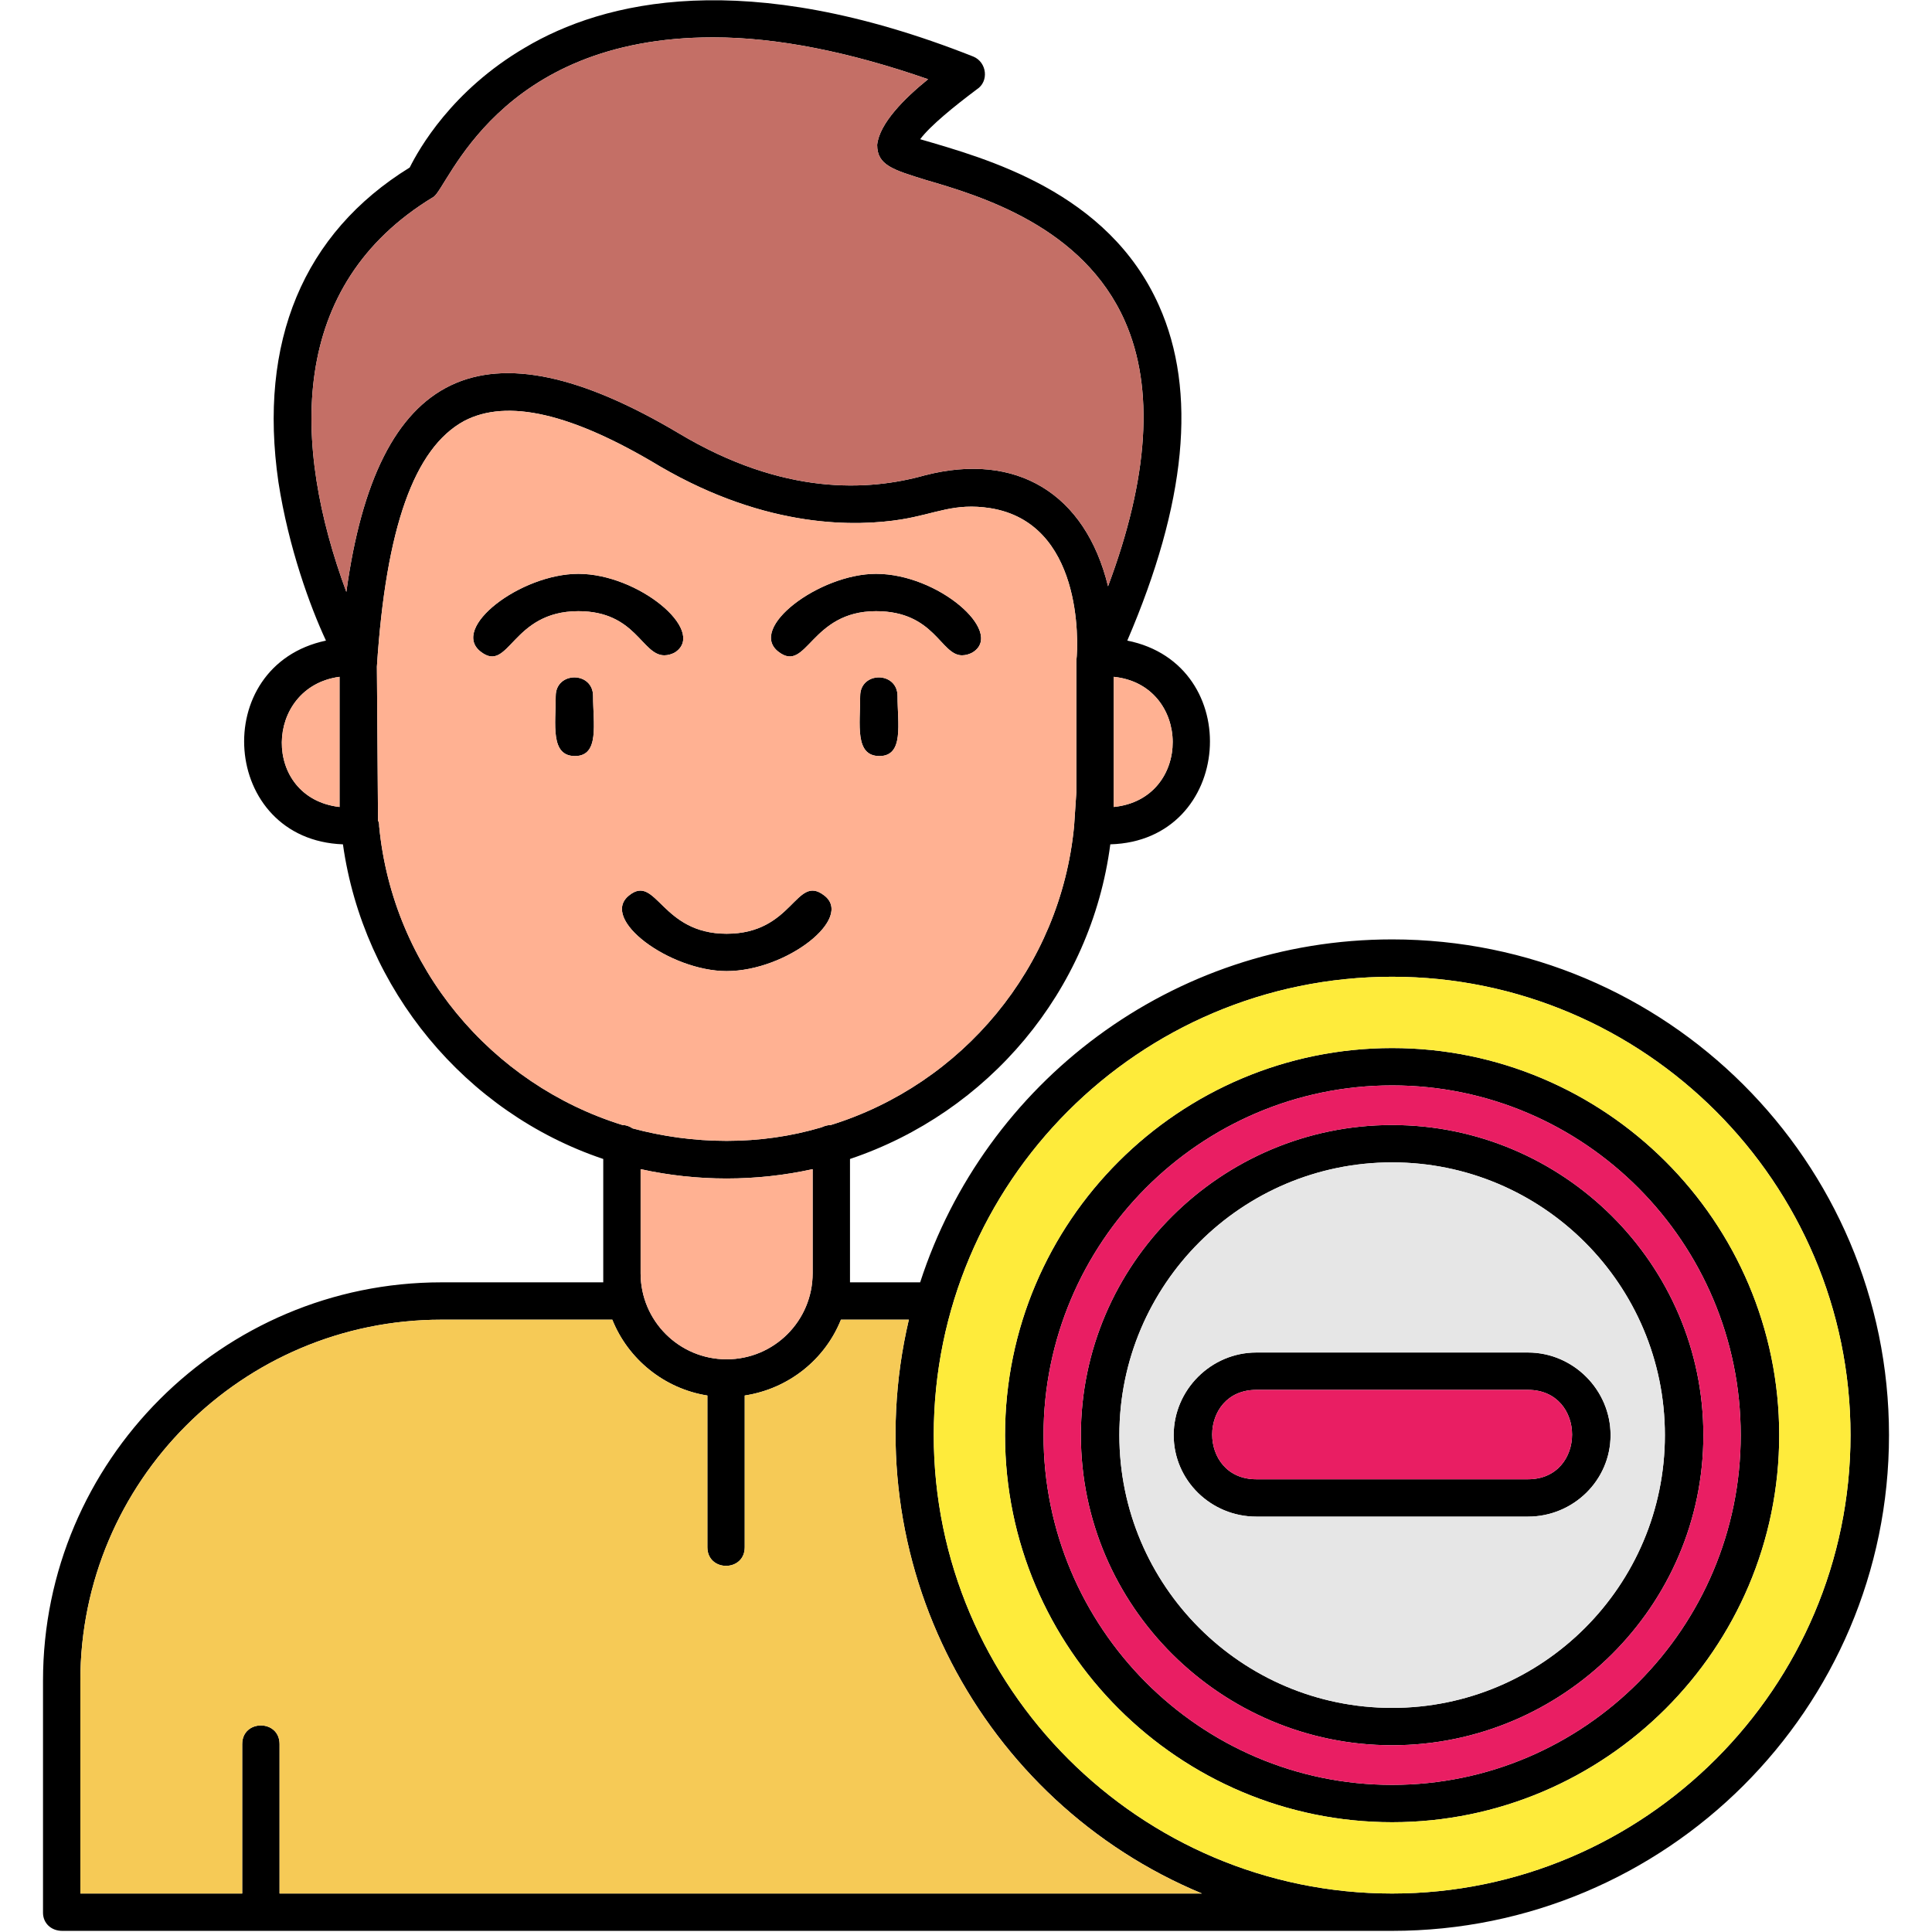 <svg clip-rule="evenodd" fill-rule="evenodd" height="1.707in" image-rendering="optimizeQuality" shape-rendering="geometricPrecision" text-rendering="geometricPrecision" viewBox="0 0 1707 1707" width="1.707in" xmlns="http://www.w3.org/2000/svg"><g id="Layer_x0020_1"><path d="m625 1233c-38-6-70-32-84-67h-151c-176 0-319 143-319 319v188h143v-132c0-22 33-22 33 0v132h815c-195-81-309-294-259-507h-60c-14 35-46 61-85 67v134c0 22-33 22-33 0zm605 309c-151 0-275-123-275-274s124-274 275-274 275 123 275 274-124 274-275 274zm0-515c-133 0-241 108-241 241s108 241 241 241 241-108 241-241-108-241-241-241zm120 313h-240c-40 0-73-32-73-72s33-73 73-73h240c40 0 73 33 73 73s-33 72-73 72zm-240-112c-52 0-52 79 0 79h240c52 0 52-79 0-79zm120 382c-188 0-342-153-342-342s154-342 342-342 342 153 342 342-154 342-342 342zm0-651c-170 0-308 139-308 309s138 309 308 309 308-139 308-309-138-309-308-309zm0 747h-1175c-10 0-17-7-17-16v-205c0-194 158-352 352-352h143v-109c-122-41-212-150-230-278-108-4-119-158-15-180-14-30-33-82-42-140-18-124 22-220 116-278 8-16 37-68 102-106 69-41 194-72 396 8 12 5 14 22 3 29-20 15-41 32-50 44 58 17 166 46 211 147 34 76 24 175-28 296 105 21 94 177-15 180-17 130-108 237-230 278v109h62c57-176 222-303 417-303 242 0 439 196 439 438s-197 438-439 438zm0-843c-224 0-405 182-405 405s182 405 405 405 405-182 405-405-182-405-405-405zm-588-5c-50 0-113-46-86-67 24-19 28 34 86 34 59 0 61-53 86-34 27 20-33 67-86 67zm135-190c-22 0-17-28-17-53 0-22 33-22 33 0 0 24 6 53-16 53zm-269 0c-22 0-17-28-17-53 0-22 33-22 33 0 0 24 6 53-16 53zm79-89c-20 0-25-39-76-39-59 0-61 55-86 36-28-21 35-69 86-69 53 0 113 50 86 69-3 2-7 3-10 3zm263 0c-19 0-24-39-76-39-58 0-61 55-86 36-28-21 36-69 86-69 55 0 113 51 86 69-3 2-7 3-10 3zm-550 134v-115c-67 9-69 107 0 115zm34 12c1 2 1 3 1 5 12 125 99 228 215 264 3 0 6 1 9 3 26 7 54 11 83 11s57-4 84-12c2-1 5-2 8-2 116-36 203-139 215-264l2-30v-116c2-18 5-122-76-135-32-5-48 5-79 10-38 6-117 9-213-47-78-47-135-60-173-40-44 24-69 94-77 217zm650-127v115c70-7 69-108 0-115zm-354-565c-191 0-234 133-247 141-129 78-125 219-77 349 27-197 121-243 294-140 92 55 167 51 217 37 81-21 142 16 162 98 36-96 41-175 15-234-37-84-128-111-176-125-29-9-43-13-43-31 2-19 24-41 45-58-69-24-133-37-190-37zm-64 1000v92c0 42 34 76 76 76s76-34 76-76v-92c-50 11-102 11-152 0z"/><path d="m306 523c27-197 121-243 294-140 92 55 167 51 217 37 81-21 142 16 162 98 36-96 41-175 15-234-37-84-128-111-176-125-29-9-43-13-43-31 2-19 24-41 45-58-69-24-133-37-190-37-191 0-234 133-247 141-129 78-125 219-77 349z" fill="#c46f66"/><path d="m625 1233c-38-6-70-32-84-67h-151c-176 0-319 143-319 319v188h143v-132c0-22 33-22 33 0v132h815c-195-81-309-294-259-507h-60c-14 35-46 61-85 67v134c0 22-33 22-33 0z" fill="#f6ca56"/><g fill="#ffb192"><path d="m726 996c2-1 5-2 8-2 116-36 203-139 215-264l2-30v-116c2-18 5-122-76-135-32-5-48 5-79 10-38 6-117 9-213-47-78-47-135-60-173-40-44 24-69 94-77 217l1 136c1 2 1 3 1 5 12 125 99 228 215 264 3 0 6 1 9 3 26 7 54 11 83 11s57-4 84-12zm2-205c27 20-33 67-86 67-50 0-113-46-86-67 24-19 28 34 86 34 59 0 61-53 86-34zm49-123c-22 0-17-28-17-53 0-22 33-22 33 0 0 24 6 53-16 53zm-253-53c0 24 6 53-16 53s-17-28-17-53c0-22 33-22 33 0zm63-36c-20 0-25-39-76-39-59 0-61 55-86 36-28-21 35-69 86-69 53 0 113 50 86 69-3 2-7 3-10 3zm263 0c-19 0-24-39-76-39-58 0-61 55-86 36-28-21 36-69 86-69 55 0 113 51 86 69-3 2-7 3-10 3z"/><path d="m718 1033c-50 11-102 11-152 0v92c0 42 34 76 76 76s76-34 76-76z"/><path d="m300 713v-115c-67 9-69 107 0 115z"/><path d="m984 598v115c70-7 69-108 0-115z"/></g><path d="m1350 1228h-240c-52 0-52 79 0 79h240c52 0 52-79 0-79z" fill="#e91e63"/><path d="m1110 1195h240c40 0 73 33 73 73s-33 72-73 72h-240c-40 0-73-32-73-72s33-73 73-73zm120-168c-133 0-241 108-241 241s108 241 241 241 241-108 241-241-108-241-241-241z" fill="#e6e6e6"/><path d="m955 1268c0-151 124-274 275-274s275 123 275 274-124 274-275 274-275-123-275-274zm275-309c-170 0-308 139-308 309s138 309 308 309 308-139 308-309-138-309-308-309z" fill="#e91e63"/><path d="m888 1268c0-189 154-342 342-342s342 153 342 342-154 342-342 342-342-153-342-342zm342-405c-224 0-405 182-405 405s182 405 405 405 405-182 405-405-182-405-405-405z" fill="#feeb3b"/></g></svg>